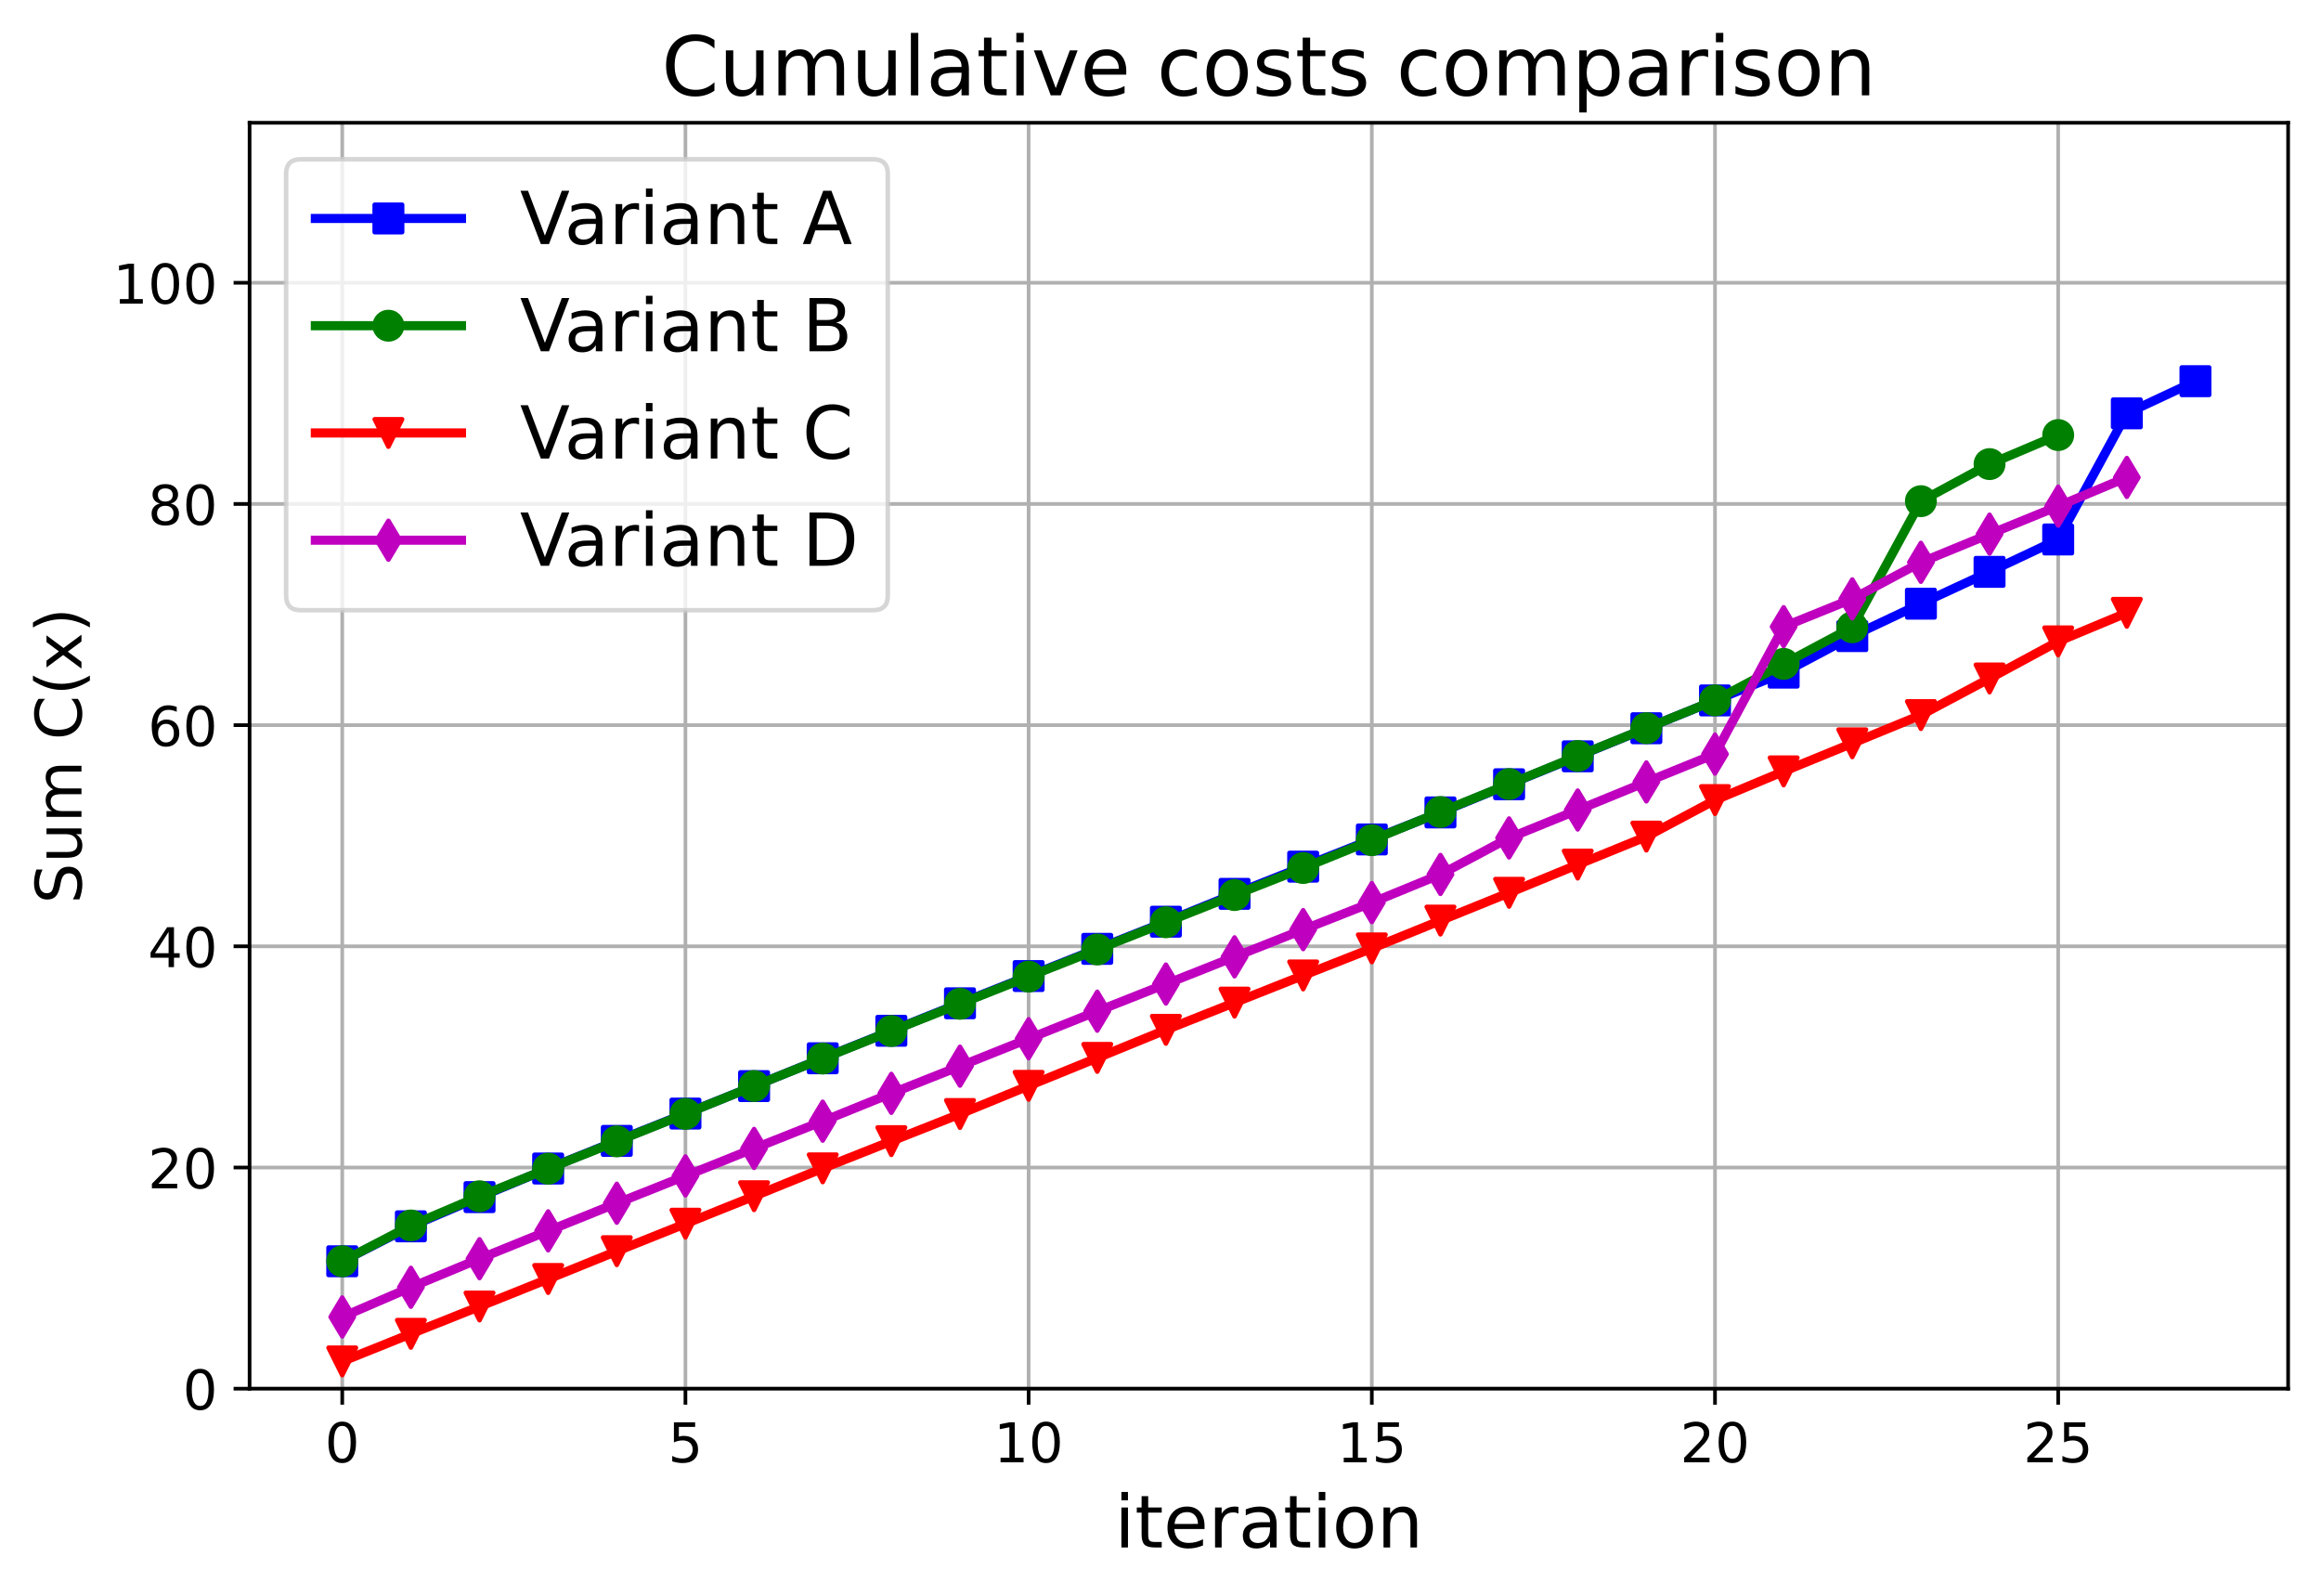 <?xml version="1.0" encoding="utf-8" standalone="no"?>
<!DOCTYPE svg PUBLIC "-//W3C//DTD SVG 1.1//EN"
  "http://www.w3.org/Graphics/SVG/1.1/DTD/svg11.dtd">
<!-- Created with matplotlib (https://matplotlib.org/) -->
<svg height="349.376pt" version="1.1" viewBox="0 0 508.254 349.376" width="508.254pt" xmlns="http://www.w3.org/2000/svg" xmlns:xlink="http://www.w3.org/1999/xlink">
 <defs>
  <style type="text/css">
*{stroke-linecap:butt;stroke-linejoin:round;}
  </style>
 </defs>
 <g id="figure_1">
  <g id="patch_1">
   <path d="M 0 349.376 
L 508.254 349.376 
L 508.254 0 
L 0 0 
z
" style="fill:#ffffff;"/>
  </g>
  <g id="axes_1">
   <g id="patch_2">
    <path d="M 54.654 304.077 
L 501.054 304.077 
L 501.054 26.877 
L 54.654 26.877 
z
" style="fill:#ffffff;"/>
   </g>
   <g id="matplotlib.axis_1">
    <g id="xtick_1">
     <g id="line2d_1">
      <path clip-path="url(#p10d1886157)" d="M 74.945 304.077 
L 74.945 26.877 
" style="fill:none;stroke:#b0b0b0;stroke-linecap:square;stroke-width:0.8;"/>
     </g>
     <g id="line2d_2">
      <defs>
       <path d="M 0 0 
L 0 3.5 
" id="mb7a1814dcb" style="stroke:#000000;stroke-width:0.8;"/>
      </defs>
      <g>
       <use style="stroke:#000000;stroke-width:0.8;" x="74.945" xlink:href="#mb7a1814dcb" y="304.077"/>
      </g>
     </g>
     <g id="text_1">
      <!-- 0 -->
      <defs>
       <path d="M 31.781 66.406 
Q 24.172 66.406 20.328 58.906 
Q 16.5 51.422 16.5 36.375 
Q 16.5 21.391 20.328 13.891 
Q 24.172 6.391 31.781 6.391 
Q 39.453 6.391 43.281 13.891 
Q 47.125 21.391 47.125 36.375 
Q 47.125 51.422 43.281 58.906 
Q 39.453 66.406 31.781 66.406 
z
M 31.781 74.219 
Q 44.047 74.219 50.516 64.516 
Q 56.984 54.828 56.984 36.375 
Q 56.984 17.969 50.516 8.266 
Q 44.047 -1.422 31.781 -1.422 
Q 19.531 -1.422 13.062 8.266 
Q 6.594 17.969 6.594 36.375 
Q 6.594 54.828 13.062 64.516 
Q 19.531 74.219 31.781 74.219 
z
" id="DejaVuSans-48"/>
      </defs>
      <g transform="translate(71.128 320.195)scale(0.12 -0.12)">
       <use xlink:href="#DejaVuSans-48"/>
      </g>
     </g>
    </g>
    <g id="xtick_2">
     <g id="line2d_3">
      <path clip-path="url(#p10d1886157)" d="M 150.097 304.077 
L 150.097 26.877 
" style="fill:none;stroke:#b0b0b0;stroke-linecap:square;stroke-width:0.8;"/>
     </g>
     <g id="line2d_4">
      <g>
       <use style="stroke:#000000;stroke-width:0.8;" x="150.097" xlink:href="#mb7a1814dcb" y="304.077"/>
      </g>
     </g>
     <g id="text_2">
      <!-- 5 -->
      <defs>
       <path d="M 10.797 72.906 
L 49.516 72.906 
L 49.516 64.594 
L 19.828 64.594 
L 19.828 46.734 
Q 21.969 47.469 24.109 47.828 
Q 26.266 48.188 28.422 48.188 
Q 40.625 48.188 47.75 41.5 
Q 54.891 34.812 54.891 23.391 
Q 54.891 11.625 47.562 5.094 
Q 40.234 -1.422 26.906 -1.422 
Q 22.312 -1.422 17.547 -0.641 
Q 12.797 0.141 7.719 1.703 
L 7.719 11.625 
Q 12.109 9.234 16.797 8.062 
Q 21.484 6.891 26.703 6.891 
Q 35.156 6.891 40.078 11.328 
Q 45.016 15.766 45.016 23.391 
Q 45.016 31 40.078 35.438 
Q 35.156 39.891 26.703 39.891 
Q 22.75 39.891 18.812 39.016 
Q 14.891 38.141 10.797 36.281 
z
" id="DejaVuSans-53"/>
      </defs>
      <g transform="translate(146.279 320.195)scale(0.12 -0.12)">
       <use xlink:href="#DejaVuSans-53"/>
      </g>
     </g>
    </g>
    <g id="xtick_3">
     <g id="line2d_5">
      <path clip-path="url(#p10d1886157)" d="M 225.248 304.077 
L 225.248 26.877 
" style="fill:none;stroke:#b0b0b0;stroke-linecap:square;stroke-width:0.8;"/>
     </g>
     <g id="line2d_6">
      <g>
       <use style="stroke:#000000;stroke-width:0.8;" x="225.248" xlink:href="#mb7a1814dcb" y="304.077"/>
      </g>
     </g>
     <g id="text_3">
      <!-- 10 -->
      <defs>
       <path d="M 12.406 8.297 
L 28.516 8.297 
L 28.516 63.922 
L 10.984 60.406 
L 10.984 69.391 
L 28.422 72.906 
L 38.281 72.906 
L 38.281 8.297 
L 54.391 8.297 
L 54.391 0 
L 12.406 0 
z
" id="DejaVuSans-49"/>
      </defs>
      <g transform="translate(217.613 320.195)scale(0.12 -0.12)">
       <use xlink:href="#DejaVuSans-49"/>
       <use x="63.623" xlink:href="#DejaVuSans-48"/>
      </g>
     </g>
    </g>
    <g id="xtick_4">
     <g id="line2d_7">
      <path clip-path="url(#p10d1886157)" d="M 300.4 304.077 
L 300.4 26.877 
" style="fill:none;stroke:#b0b0b0;stroke-linecap:square;stroke-width:0.8;"/>
     </g>
     <g id="line2d_8">
      <g>
       <use style="stroke:#000000;stroke-width:0.8;" x="300.4" xlink:href="#mb7a1814dcb" y="304.077"/>
      </g>
     </g>
     <g id="text_4">
      <!-- 15 -->
      <g transform="translate(292.765 320.195)scale(0.12 -0.12)">
       <use xlink:href="#DejaVuSans-49"/>
       <use x="63.623" xlink:href="#DejaVuSans-53"/>
      </g>
     </g>
    </g>
    <g id="xtick_5">
     <g id="line2d_9">
      <path clip-path="url(#p10d1886157)" d="M 375.551 304.077 
L 375.551 26.877 
" style="fill:none;stroke:#b0b0b0;stroke-linecap:square;stroke-width:0.8;"/>
     </g>
     <g id="line2d_10">
      <g>
       <use style="stroke:#000000;stroke-width:0.8;" x="375.551" xlink:href="#mb7a1814dcb" y="304.077"/>
      </g>
     </g>
     <g id="text_5">
      <!-- 20 -->
      <defs>
       <path d="M 19.188 8.297 
L 53.609 8.297 
L 53.609 0 
L 7.328 0 
L 7.328 8.297 
Q 12.938 14.109 22.625 23.891 
Q 32.328 33.688 34.812 36.531 
Q 39.547 41.844 41.422 45.531 
Q 43.312 49.219 43.312 52.781 
Q 43.312 58.594 39.234 62.25 
Q 35.156 65.922 28.609 65.922 
Q 23.969 65.922 18.812 64.312 
Q 13.672 62.703 7.812 59.422 
L 7.812 69.391 
Q 13.766 71.781 18.938 73 
Q 24.125 74.219 28.422 74.219 
Q 39.75 74.219 46.484 68.547 
Q 53.219 62.891 53.219 53.422 
Q 53.219 48.922 51.531 44.891 
Q 49.859 40.875 45.406 35.406 
Q 44.188 33.984 37.641 27.219 
Q 31.109 20.453 19.188 8.297 
z
" id="DejaVuSans-50"/>
      </defs>
      <g transform="translate(367.916 320.195)scale(0.12 -0.12)">
       <use xlink:href="#DejaVuSans-50"/>
       <use x="63.623" xlink:href="#DejaVuSans-48"/>
      </g>
     </g>
    </g>
    <g id="xtick_6">
     <g id="line2d_11">
      <path clip-path="url(#p10d1886157)" d="M 450.703 304.077 
L 450.703 26.877 
" style="fill:none;stroke:#b0b0b0;stroke-linecap:square;stroke-width:0.8;"/>
     </g>
     <g id="line2d_12">
      <g>
       <use style="stroke:#000000;stroke-width:0.8;" x="450.703" xlink:href="#mb7a1814dcb" y="304.077"/>
      </g>
     </g>
     <g id="text_6">
      <!-- 25 -->
      <g transform="translate(443.068 320.195)scale(0.12 -0.12)">
       <use xlink:href="#DejaVuSans-50"/>
       <use x="63.623" xlink:href="#DejaVuSans-53"/>
      </g>
     </g>
    </g>
    <g id="text_7">
     <!-- iteration -->
     <defs>
      <path d="M 9.422 54.688 
L 18.406 54.688 
L 18.406 0 
L 9.422 0 
z
M 9.422 75.984 
L 18.406 75.984 
L 18.406 64.594 
L 9.422 64.594 
z
" id="DejaVuSans-105"/>
      <path d="M 18.312 70.219 
L 18.312 54.688 
L 36.812 54.688 
L 36.812 47.703 
L 18.312 47.703 
L 18.312 18.016 
Q 18.312 11.328 20.141 9.422 
Q 21.969 7.516 27.594 7.516 
L 36.812 7.516 
L 36.812 0 
L 27.594 0 
Q 17.188 0 13.234 3.875 
Q 9.281 7.766 9.281 18.016 
L 9.281 47.703 
L 2.688 47.703 
L 2.688 54.688 
L 9.281 54.688 
L 9.281 70.219 
z
" id="DejaVuSans-116"/>
      <path d="M 56.203 29.594 
L 56.203 25.203 
L 14.891 25.203 
Q 15.484 15.922 20.484 11.062 
Q 25.484 6.203 34.422 6.203 
Q 39.594 6.203 44.453 7.469 
Q 49.312 8.734 54.109 11.281 
L 54.109 2.781 
Q 49.266 0.734 44.188 -0.344 
Q 39.109 -1.422 33.891 -1.422 
Q 20.797 -1.422 13.156 6.188 
Q 5.516 13.812 5.516 26.812 
Q 5.516 40.234 12.766 48.109 
Q 20.016 56 32.328 56 
Q 43.359 56 49.781 48.891 
Q 56.203 41.797 56.203 29.594 
z
M 47.219 32.234 
Q 47.125 39.594 43.094 43.984 
Q 39.062 48.391 32.422 48.391 
Q 24.906 48.391 20.391 44.141 
Q 15.875 39.891 15.188 32.172 
z
" id="DejaVuSans-101"/>
      <path d="M 41.109 46.297 
Q 39.594 47.172 37.812 47.578 
Q 36.031 48 33.891 48 
Q 26.266 48 22.188 43.047 
Q 18.109 38.094 18.109 28.812 
L 18.109 0 
L 9.078 0 
L 9.078 54.688 
L 18.109 54.688 
L 18.109 46.188 
Q 20.953 51.172 25.484 53.578 
Q 30.031 56 36.531 56 
Q 37.453 56 38.578 55.875 
Q 39.703 55.766 41.062 55.516 
z
" id="DejaVuSans-114"/>
      <path d="M 34.281 27.484 
Q 23.391 27.484 19.188 25 
Q 14.984 22.516 14.984 16.5 
Q 14.984 11.719 18.141 8.906 
Q 21.297 6.109 26.703 6.109 
Q 34.188 6.109 38.703 11.406 
Q 43.219 16.703 43.219 25.484 
L 43.219 27.484 
z
M 52.203 31.203 
L 52.203 0 
L 43.219 0 
L 43.219 8.297 
Q 40.141 3.328 35.547 0.953 
Q 30.953 -1.422 24.312 -1.422 
Q 15.922 -1.422 10.953 3.297 
Q 6 8.016 6 15.922 
Q 6 25.141 12.172 29.828 
Q 18.359 34.516 30.609 34.516 
L 43.219 34.516 
L 43.219 35.406 
Q 43.219 41.609 39.141 45 
Q 35.062 48.391 27.688 48.391 
Q 23 48.391 18.547 47.266 
Q 14.109 46.141 10.016 43.891 
L 10.016 52.203 
Q 14.938 54.109 19.578 55.047 
Q 24.219 56 28.609 56 
Q 40.484 56 46.344 49.844 
Q 52.203 43.703 52.203 31.203 
z
" id="DejaVuSans-97"/>
      <path d="M 30.609 48.391 
Q 23.391 48.391 19.188 42.75 
Q 14.984 37.109 14.984 27.297 
Q 14.984 17.484 19.156 11.844 
Q 23.344 6.203 30.609 6.203 
Q 37.797 6.203 41.984 11.859 
Q 46.188 17.531 46.188 27.297 
Q 46.188 37.016 41.984 42.703 
Q 37.797 48.391 30.609 48.391 
z
M 30.609 56 
Q 42.328 56 49.016 48.375 
Q 55.719 40.766 55.719 27.297 
Q 55.719 13.875 49.016 6.219 
Q 42.328 -1.422 30.609 -1.422 
Q 18.844 -1.422 12.172 6.219 
Q 5.516 13.875 5.516 27.297 
Q 5.516 40.766 12.172 48.375 
Q 18.844 56 30.609 56 
z
" id="DejaVuSans-111"/>
      <path d="M 54.891 33.016 
L 54.891 0 
L 45.906 0 
L 45.906 32.719 
Q 45.906 40.484 42.875 44.328 
Q 39.844 48.188 33.797 48.188 
Q 26.516 48.188 22.312 43.547 
Q 18.109 38.922 18.109 30.906 
L 18.109 0 
L 9.078 0 
L 9.078 54.688 
L 18.109 54.688 
L 18.109 46.188 
Q 21.344 51.125 25.703 53.562 
Q 30.078 56 35.797 56 
Q 45.219 56 50.047 50.172 
Q 54.891 44.344 54.891 33.016 
z
" id="DejaVuSans-110"/>
     </defs>
     <g transform="translate(244.058 338.848)scale(0.16 -0.16)">
      <use xlink:href="#DejaVuSans-105"/>
      <use x="27.783" xlink:href="#DejaVuSans-116"/>
      <use x="66.992" xlink:href="#DejaVuSans-101"/>
      <use x="128.516" xlink:href="#DejaVuSans-114"/>
      <use x="169.629" xlink:href="#DejaVuSans-97"/>
      <use x="230.908" xlink:href="#DejaVuSans-116"/>
      <use x="270.117" xlink:href="#DejaVuSans-105"/>
      <use x="297.9" xlink:href="#DejaVuSans-111"/>
      <use x="359.082" xlink:href="#DejaVuSans-110"/>
     </g>
    </g>
   </g>
   <g id="matplotlib.axis_2">
    <g id="ytick_1">
     <g id="line2d_13">
      <path clip-path="url(#p10d1886157)" d="M 54.654 304.077 
L 501.054 304.077 
" style="fill:none;stroke:#b0b0b0;stroke-linecap:square;stroke-width:0.8;"/>
     </g>
     <g id="line2d_14">
      <defs>
       <path d="M 0 0 
L -3.5 0 
" id="m2df9a47684" style="stroke:#000000;stroke-width:0.8;"/>
      </defs>
      <g>
       <use style="stroke:#000000;stroke-width:0.8;" x="54.654" xlink:href="#m2df9a47684" y="304.077"/>
      </g>
     </g>
     <g id="text_8">
      <!-- 0 -->
      <g transform="translate(40.019 308.636)scale(0.12 -0.12)">
       <use xlink:href="#DejaVuSans-48"/>
      </g>
     </g>
    </g>
    <g id="ytick_2">
     <g id="line2d_15">
      <path clip-path="url(#p10d1886157)" d="M 54.654 255.646 
L 501.054 255.646 
" style="fill:none;stroke:#b0b0b0;stroke-linecap:square;stroke-width:0.8;"/>
     </g>
     <g id="line2d_16">
      <g>
       <use style="stroke:#000000;stroke-width:0.8;" x="54.654" xlink:href="#m2df9a47684" y="255.646"/>
      </g>
     </g>
     <g id="text_9">
      <!-- 20 -->
      <g transform="translate(32.384 260.205)scale(0.12 -0.12)">
       <use xlink:href="#DejaVuSans-50"/>
       <use x="63.623" xlink:href="#DejaVuSans-48"/>
      </g>
     </g>
    </g>
    <g id="ytick_3">
     <g id="line2d_17">
      <path clip-path="url(#p10d1886157)" d="M 54.654 207.215 
L 501.054 207.215 
" style="fill:none;stroke:#b0b0b0;stroke-linecap:square;stroke-width:0.8;"/>
     </g>
     <g id="line2d_18">
      <g>
       <use style="stroke:#000000;stroke-width:0.8;" x="54.654" xlink:href="#m2df9a47684" y="207.215"/>
      </g>
     </g>
     <g id="text_10">
      <!-- 40 -->
      <defs>
       <path d="M 37.797 64.312 
L 12.891 25.391 
L 37.797 25.391 
z
M 35.203 72.906 
L 47.609 72.906 
L 47.609 25.391 
L 58.016 25.391 
L 58.016 17.188 
L 47.609 17.188 
L 47.609 0 
L 37.797 0 
L 37.797 17.188 
L 4.891 17.188 
L 4.891 26.703 
z
" id="DejaVuSans-52"/>
      </defs>
      <g transform="translate(32.384 211.774)scale(0.12 -0.12)">
       <use xlink:href="#DejaVuSans-52"/>
       <use x="63.623" xlink:href="#DejaVuSans-48"/>
      </g>
     </g>
    </g>
    <g id="ytick_4">
     <g id="line2d_19">
      <path clip-path="url(#p10d1886157)" d="M 54.654 158.784 
L 501.054 158.784 
" style="fill:none;stroke:#b0b0b0;stroke-linecap:square;stroke-width:0.8;"/>
     </g>
     <g id="line2d_20">
      <g>
       <use style="stroke:#000000;stroke-width:0.8;" x="54.654" xlink:href="#m2df9a47684" y="158.784"/>
      </g>
     </g>
     <g id="text_11">
      <!-- 60 -->
      <defs>
       <path d="M 33.016 40.375 
Q 26.375 40.375 22.484 35.828 
Q 18.609 31.297 18.609 23.391 
Q 18.609 15.531 22.484 10.953 
Q 26.375 6.391 33.016 6.391 
Q 39.656 6.391 43.531 10.953 
Q 47.406 15.531 47.406 23.391 
Q 47.406 31.297 43.531 35.828 
Q 39.656 40.375 33.016 40.375 
z
M 52.594 71.297 
L 52.594 62.312 
Q 48.875 64.062 45.094 64.984 
Q 41.312 65.922 37.594 65.922 
Q 27.828 65.922 22.672 59.328 
Q 17.531 52.734 16.797 39.406 
Q 19.672 43.656 24.016 45.922 
Q 28.375 48.188 33.594 48.188 
Q 44.578 48.188 50.953 41.516 
Q 57.328 34.859 57.328 23.391 
Q 57.328 12.156 50.688 5.359 
Q 44.047 -1.422 33.016 -1.422 
Q 20.359 -1.422 13.672 8.266 
Q 6.984 17.969 6.984 36.375 
Q 6.984 53.656 15.188 63.938 
Q 23.391 74.219 37.203 74.219 
Q 40.922 74.219 44.703 73.484 
Q 48.484 72.75 52.594 71.297 
z
" id="DejaVuSans-54"/>
      </defs>
      <g transform="translate(32.384 163.343)scale(0.12 -0.12)">
       <use xlink:href="#DejaVuSans-54"/>
       <use x="63.623" xlink:href="#DejaVuSans-48"/>
      </g>
     </g>
    </g>
    <g id="ytick_5">
     <g id="line2d_21">
      <path clip-path="url(#p10d1886157)" d="M 54.654 110.352 
L 501.054 110.352 
" style="fill:none;stroke:#b0b0b0;stroke-linecap:square;stroke-width:0.8;"/>
     </g>
     <g id="line2d_22">
      <g>
       <use style="stroke:#000000;stroke-width:0.8;" x="54.654" xlink:href="#m2df9a47684" y="110.352"/>
      </g>
     </g>
     <g id="text_12">
      <!-- 80 -->
      <defs>
       <path d="M 31.781 34.625 
Q 24.75 34.625 20.719 30.859 
Q 16.703 27.094 16.703 20.516 
Q 16.703 13.922 20.719 10.156 
Q 24.75 6.391 31.781 6.391 
Q 38.812 6.391 42.859 10.172 
Q 46.922 13.969 46.922 20.516 
Q 46.922 27.094 42.891 30.859 
Q 38.875 34.625 31.781 34.625 
z
M 21.922 38.812 
Q 15.578 40.375 12.031 44.719 
Q 8.5 49.078 8.5 55.328 
Q 8.5 64.062 14.719 69.141 
Q 20.953 74.219 31.781 74.219 
Q 42.672 74.219 48.875 69.141 
Q 55.078 64.062 55.078 55.328 
Q 55.078 49.078 51.531 44.719 
Q 48 40.375 41.703 38.812 
Q 48.828 37.156 52.797 32.312 
Q 56.781 27.484 56.781 20.516 
Q 56.781 9.906 50.312 4.234 
Q 43.844 -1.422 31.781 -1.422 
Q 19.734 -1.422 13.25 4.234 
Q 6.781 9.906 6.781 20.516 
Q 6.781 27.484 10.781 32.312 
Q 14.797 37.156 21.922 38.812 
z
M 18.312 54.391 
Q 18.312 48.734 21.844 45.562 
Q 25.391 42.391 31.781 42.391 
Q 38.141 42.391 41.719 45.562 
Q 45.312 48.734 45.312 54.391 
Q 45.312 60.062 41.719 63.234 
Q 38.141 66.406 31.781 66.406 
Q 25.391 66.406 21.844 63.234 
Q 18.312 60.062 18.312 54.391 
z
" id="DejaVuSans-56"/>
      </defs>
      <g transform="translate(32.384 114.912)scale(0.12 -0.12)">
       <use xlink:href="#DejaVuSans-56"/>
       <use x="63.623" xlink:href="#DejaVuSans-48"/>
      </g>
     </g>
    </g>
    <g id="ytick_6">
     <g id="line2d_23">
      <path clip-path="url(#p10d1886157)" d="M 54.654 61.921 
L 501.054 61.921 
" style="fill:none;stroke:#b0b0b0;stroke-linecap:square;stroke-width:0.8;"/>
     </g>
     <g id="line2d_24">
      <g>
       <use style="stroke:#000000;stroke-width:0.8;" x="54.654" xlink:href="#m2df9a47684" y="61.921"/>
      </g>
     </g>
     <g id="text_13">
      <!-- 100 -->
      <g transform="translate(24.749 66.48)scale(0.12 -0.12)">
       <use xlink:href="#DejaVuSans-49"/>
       <use x="63.623" xlink:href="#DejaVuSans-48"/>
       <use x="127.246" xlink:href="#DejaVuSans-48"/>
      </g>
     </g>
    </g>
    <g id="text_14">
     <!-- Sum C(x) -->
     <defs>
      <path d="M 53.516 70.516 
L 53.516 60.891 
Q 47.906 63.578 42.922 64.891 
Q 37.938 66.219 33.297 66.219 
Q 25.25 66.219 20.875 63.094 
Q 16.5 59.969 16.5 54.203 
Q 16.5 49.359 19.406 46.891 
Q 22.312 44.438 30.422 42.922 
L 36.375 41.703 
Q 47.406 39.594 52.656 34.297 
Q 57.906 29 57.906 20.125 
Q 57.906 9.516 50.797 4.047 
Q 43.703 -1.422 29.984 -1.422 
Q 24.812 -1.422 18.969 -0.25 
Q 13.141 0.922 6.891 3.219 
L 6.891 13.375 
Q 12.891 10.016 18.656 8.297 
Q 24.422 6.594 29.984 6.594 
Q 38.422 6.594 43.016 9.906 
Q 47.609 13.234 47.609 19.391 
Q 47.609 24.75 44.312 27.781 
Q 41.016 30.812 33.5 32.328 
L 27.484 33.5 
Q 16.453 35.688 11.516 40.375 
Q 6.594 45.062 6.594 53.422 
Q 6.594 63.094 13.406 68.656 
Q 20.219 74.219 32.172 74.219 
Q 37.312 74.219 42.625 73.281 
Q 47.953 72.359 53.516 70.516 
z
" id="DejaVuSans-83"/>
      <path d="M 8.5 21.578 
L 8.5 54.688 
L 17.484 54.688 
L 17.484 21.922 
Q 17.484 14.156 20.5 10.266 
Q 23.531 6.391 29.594 6.391 
Q 36.859 6.391 41.078 11.031 
Q 45.312 15.672 45.312 23.688 
L 45.312 54.688 
L 54.297 54.688 
L 54.297 0 
L 45.312 0 
L 45.312 8.406 
Q 42.047 3.422 37.719 1 
Q 33.406 -1.422 27.688 -1.422 
Q 18.266 -1.422 13.375 4.438 
Q 8.5 10.297 8.5 21.578 
z
M 31.109 56 
z
" id="DejaVuSans-117"/>
      <path d="M 52 44.188 
Q 55.375 50.25 60.062 53.125 
Q 64.75 56 71.094 56 
Q 79.641 56 84.281 50.016 
Q 88.922 44.047 88.922 33.016 
L 88.922 0 
L 79.891 0 
L 79.891 32.719 
Q 79.891 40.578 77.094 44.375 
Q 74.312 48.188 68.609 48.188 
Q 61.625 48.188 57.562 43.547 
Q 53.516 38.922 53.516 30.906 
L 53.516 0 
L 44.484 0 
L 44.484 32.719 
Q 44.484 40.625 41.703 44.406 
Q 38.922 48.188 33.109 48.188 
Q 26.219 48.188 22.156 43.531 
Q 18.109 38.875 18.109 30.906 
L 18.109 0 
L 9.078 0 
L 9.078 54.688 
L 18.109 54.688 
L 18.109 46.188 
Q 21.188 51.219 25.484 53.609 
Q 29.781 56 35.688 56 
Q 41.656 56 45.828 52.969 
Q 50 49.953 52 44.188 
z
" id="DejaVuSans-109"/>
      <path id="DejaVuSans-32"/>
      <path d="M 64.406 67.281 
L 64.406 56.891 
Q 59.422 61.531 53.781 63.812 
Q 48.141 66.109 41.797 66.109 
Q 29.297 66.109 22.656 58.469 
Q 16.016 50.828 16.016 36.375 
Q 16.016 21.969 22.656 14.328 
Q 29.297 6.688 41.797 6.688 
Q 48.141 6.688 53.781 8.984 
Q 59.422 11.281 64.406 15.922 
L 64.406 5.609 
Q 59.234 2.094 53.438 0.328 
Q 47.656 -1.422 41.219 -1.422 
Q 24.656 -1.422 15.125 8.703 
Q 5.609 18.844 5.609 36.375 
Q 5.609 53.953 15.125 64.078 
Q 24.656 74.219 41.219 74.219 
Q 47.75 74.219 53.531 72.484 
Q 59.328 70.75 64.406 67.281 
z
" id="DejaVuSans-67"/>
      <path d="M 31 75.875 
Q 24.469 64.656 21.281 53.656 
Q 18.109 42.672 18.109 31.391 
Q 18.109 20.125 21.312 9.062 
Q 24.516 -2 31 -13.188 
L 23.188 -13.188 
Q 15.875 -1.703 12.234 9.375 
Q 8.594 20.453 8.594 31.391 
Q 8.594 42.281 12.203 53.312 
Q 15.828 64.359 23.188 75.875 
z
" id="DejaVuSans-40"/>
      <path d="M 54.891 54.688 
L 35.109 28.078 
L 55.906 0 
L 45.312 0 
L 29.391 21.484 
L 13.484 0 
L 2.875 0 
L 24.125 28.609 
L 4.688 54.688 
L 15.281 54.688 
L 29.781 35.203 
L 44.281 54.688 
z
" id="DejaVuSans-120"/>
      <path d="M 8.016 75.875 
L 15.828 75.875 
Q 23.141 64.359 26.781 53.312 
Q 30.422 42.281 30.422 31.391 
Q 30.422 20.453 26.781 9.375 
Q 23.141 -1.703 15.828 -13.188 
L 8.016 -13.188 
Q 14.5 -2 17.703 9.062 
Q 20.906 20.125 20.906 31.391 
Q 20.906 42.672 17.703 53.656 
Q 14.5 64.656 8.016 75.875 
z
" id="DejaVuSans-41"/>
     </defs>
     <g transform="translate(17.838 197.894)rotate(-90)scale(0.14 -0.14)">
      <use xlink:href="#DejaVuSans-83"/>
      <use x="63.477" xlink:href="#DejaVuSans-117"/>
      <use x="126.855" xlink:href="#DejaVuSans-109"/>
      <use x="224.268" xlink:href="#DejaVuSans-32"/>
      <use x="256.055" xlink:href="#DejaVuSans-67"/>
      <use x="325.879" xlink:href="#DejaVuSans-40"/>
      <use x="364.893" xlink:href="#DejaVuSans-120"/>
      <use x="424.072" xlink:href="#DejaVuSans-41"/>
     </g>
    </g>
   </g>
   <g id="line2d_25">
    <path clip-path="url(#p10d1886157)" d="M 74.945 276.181 
L 89.976 268.526 
L 105.006 262.129 
L 120.036 255.869 
L 135.066 249.822 
L 150.097 243.841 
L 165.127 237.821 
L 180.157 231.729 
L 195.188 225.708 
L 210.218 219.688 
L 225.248 213.722 
L 240.279 207.77 
L 255.309 201.824 
L 270.339 195.726 
L 285.37 189.77 
L 300.4 183.813 
L 315.43 177.893 
L 330.46 171.729 
L 345.491 165.61 
L 360.521 159.461 
L 375.551 153.372 
L 390.582 147.286 
L 405.612 139.291 
L 420.642 132.187 
L 435.673 125.219 
L 450.703 118.125 
L 465.733 90.512 
L 480.763 83.471 
" style="fill:none;stroke:#0000ff;stroke-linecap:square;stroke-width:2;"/>
    <defs>
     <path d="M -3 3 
L 3 3 
L 3 -3 
L -3 -3 
z
" id="m31063525db" style="stroke:#0000ff;stroke-linejoin:miter;"/>
    </defs>
    <g clip-path="url(#p10d1886157)">
     <use style="fill:#0000ff;stroke:#0000ff;stroke-linejoin:miter;" x="74.945" xlink:href="#m31063525db" y="276.181"/>
     <use style="fill:#0000ff;stroke:#0000ff;stroke-linejoin:miter;" x="89.976" xlink:href="#m31063525db" y="268.526"/>
     <use style="fill:#0000ff;stroke:#0000ff;stroke-linejoin:miter;" x="105.006" xlink:href="#m31063525db" y="262.129"/>
     <use style="fill:#0000ff;stroke:#0000ff;stroke-linejoin:miter;" x="120.036" xlink:href="#m31063525db" y="255.869"/>
     <use style="fill:#0000ff;stroke:#0000ff;stroke-linejoin:miter;" x="135.066" xlink:href="#m31063525db" y="249.822"/>
     <use style="fill:#0000ff;stroke:#0000ff;stroke-linejoin:miter;" x="150.097" xlink:href="#m31063525db" y="243.841"/>
     <use style="fill:#0000ff;stroke:#0000ff;stroke-linejoin:miter;" x="165.127" xlink:href="#m31063525db" y="237.821"/>
     <use style="fill:#0000ff;stroke:#0000ff;stroke-linejoin:miter;" x="180.157" xlink:href="#m31063525db" y="231.729"/>
     <use style="fill:#0000ff;stroke:#0000ff;stroke-linejoin:miter;" x="195.188" xlink:href="#m31063525db" y="225.708"/>
     <use style="fill:#0000ff;stroke:#0000ff;stroke-linejoin:miter;" x="210.218" xlink:href="#m31063525db" y="219.688"/>
     <use style="fill:#0000ff;stroke:#0000ff;stroke-linejoin:miter;" x="225.248" xlink:href="#m31063525db" y="213.722"/>
     <use style="fill:#0000ff;stroke:#0000ff;stroke-linejoin:miter;" x="240.279" xlink:href="#m31063525db" y="207.77"/>
     <use style="fill:#0000ff;stroke:#0000ff;stroke-linejoin:miter;" x="255.309" xlink:href="#m31063525db" y="201.824"/>
     <use style="fill:#0000ff;stroke:#0000ff;stroke-linejoin:miter;" x="270.339" xlink:href="#m31063525db" y="195.726"/>
     <use style="fill:#0000ff;stroke:#0000ff;stroke-linejoin:miter;" x="285.37" xlink:href="#m31063525db" y="189.77"/>
     <use style="fill:#0000ff;stroke:#0000ff;stroke-linejoin:miter;" x="300.4" xlink:href="#m31063525db" y="183.813"/>
     <use style="fill:#0000ff;stroke:#0000ff;stroke-linejoin:miter;" x="315.43" xlink:href="#m31063525db" y="177.893"/>
     <use style="fill:#0000ff;stroke:#0000ff;stroke-linejoin:miter;" x="330.46" xlink:href="#m31063525db" y="171.729"/>
     <use style="fill:#0000ff;stroke:#0000ff;stroke-linejoin:miter;" x="345.491" xlink:href="#m31063525db" y="165.61"/>
     <use style="fill:#0000ff;stroke:#0000ff;stroke-linejoin:miter;" x="360.521" xlink:href="#m31063525db" y="159.461"/>
     <use style="fill:#0000ff;stroke:#0000ff;stroke-linejoin:miter;" x="375.551" xlink:href="#m31063525db" y="153.372"/>
     <use style="fill:#0000ff;stroke:#0000ff;stroke-linejoin:miter;" x="390.582" xlink:href="#m31063525db" y="147.286"/>
     <use style="fill:#0000ff;stroke:#0000ff;stroke-linejoin:miter;" x="405.612" xlink:href="#m31063525db" y="139.291"/>
     <use style="fill:#0000ff;stroke:#0000ff;stroke-linejoin:miter;" x="420.642" xlink:href="#m31063525db" y="132.187"/>
     <use style="fill:#0000ff;stroke:#0000ff;stroke-linejoin:miter;" x="435.673" xlink:href="#m31063525db" y="125.219"/>
     <use style="fill:#0000ff;stroke:#0000ff;stroke-linejoin:miter;" x="450.703" xlink:href="#m31063525db" y="118.125"/>
     <use style="fill:#0000ff;stroke:#0000ff;stroke-linejoin:miter;" x="465.733" xlink:href="#m31063525db" y="90.512"/>
     <use style="fill:#0000ff;stroke:#0000ff;stroke-linejoin:miter;" x="480.763" xlink:href="#m31063525db" y="83.471"/>
    </g>
   </g>
   <g id="line2d_26">
    <path clip-path="url(#p10d1886157)" d="M 74.945 276.181 
L 89.976 268.342 
L 105.006 261.946 
L 120.036 255.899 
L 135.066 249.918 
L 150.097 243.898 
L 165.127 237.805 
L 180.157 231.785 
L 195.188 225.765 
L 210.218 219.799 
L 225.248 213.846 
L 240.279 207.901 
L 255.309 201.945 
L 270.339 195.988 
L 285.37 190.069 
L 300.4 183.97 
L 315.43 177.805 
L 330.46 171.687 
L 345.491 165.538 
L 360.521 159.449 
L 375.551 153.362 
L 390.582 145.368 
L 405.612 137.356 
L 420.642 109.743 
L 435.673 101.625 
L 450.703 95.263 
" style="fill:none;stroke:#008000;stroke-linecap:square;stroke-width:2;"/>
    <defs>
     <path d="M 0 3 
C 0.796 3 1.559 2.684 2.121 2.121 
C 2.684 1.559 3 0.796 3 0 
C 3 -0.796 2.684 -1.559 2.121 -2.121 
C 1.559 -2.684 0.796 -3 0 -3 
C -0.796 -3 -1.559 -2.684 -2.121 -2.121 
C -2.684 -1.559 -3 -0.796 -3 0 
C -3 0.796 -2.684 1.559 -2.121 2.121 
C -1.559 2.684 -0.796 3 0 3 
z
" id="m311e7f1ba6" style="stroke:#008000;"/>
    </defs>
    <g clip-path="url(#p10d1886157)">
     <use style="fill:#008000;stroke:#008000;" x="74.945" xlink:href="#m311e7f1ba6" y="276.181"/>
     <use style="fill:#008000;stroke:#008000;" x="89.976" xlink:href="#m311e7f1ba6" y="268.342"/>
     <use style="fill:#008000;stroke:#008000;" x="105.006" xlink:href="#m311e7f1ba6" y="261.946"/>
     <use style="fill:#008000;stroke:#008000;" x="120.036" xlink:href="#m311e7f1ba6" y="255.899"/>
     <use style="fill:#008000;stroke:#008000;" x="135.066" xlink:href="#m311e7f1ba6" y="249.918"/>
     <use style="fill:#008000;stroke:#008000;" x="150.097" xlink:href="#m311e7f1ba6" y="243.898"/>
     <use style="fill:#008000;stroke:#008000;" x="165.127" xlink:href="#m311e7f1ba6" y="237.805"/>
     <use style="fill:#008000;stroke:#008000;" x="180.157" xlink:href="#m311e7f1ba6" y="231.785"/>
     <use style="fill:#008000;stroke:#008000;" x="195.188" xlink:href="#m311e7f1ba6" y="225.765"/>
     <use style="fill:#008000;stroke:#008000;" x="210.218" xlink:href="#m311e7f1ba6" y="219.799"/>
     <use style="fill:#008000;stroke:#008000;" x="225.248" xlink:href="#m311e7f1ba6" y="213.846"/>
     <use style="fill:#008000;stroke:#008000;" x="240.279" xlink:href="#m311e7f1ba6" y="207.901"/>
     <use style="fill:#008000;stroke:#008000;" x="255.309" xlink:href="#m311e7f1ba6" y="201.945"/>
     <use style="fill:#008000;stroke:#008000;" x="270.339" xlink:href="#m311e7f1ba6" y="195.988"/>
     <use style="fill:#008000;stroke:#008000;" x="285.37" xlink:href="#m311e7f1ba6" y="190.069"/>
     <use style="fill:#008000;stroke:#008000;" x="300.4" xlink:href="#m311e7f1ba6" y="183.97"/>
     <use style="fill:#008000;stroke:#008000;" x="315.43" xlink:href="#m311e7f1ba6" y="177.805"/>
     <use style="fill:#008000;stroke:#008000;" x="330.46" xlink:href="#m311e7f1ba6" y="171.687"/>
     <use style="fill:#008000;stroke:#008000;" x="345.491" xlink:href="#m311e7f1ba6" y="165.538"/>
     <use style="fill:#008000;stroke:#008000;" x="360.521" xlink:href="#m311e7f1ba6" y="159.449"/>
     <use style="fill:#008000;stroke:#008000;" x="375.551" xlink:href="#m311e7f1ba6" y="153.362"/>
     <use style="fill:#008000;stroke:#008000;" x="390.582" xlink:href="#m311e7f1ba6" y="145.368"/>
     <use style="fill:#008000;stroke:#008000;" x="405.612" xlink:href="#m311e7f1ba6" y="137.356"/>
     <use style="fill:#008000;stroke:#008000;" x="420.642" xlink:href="#m311e7f1ba6" y="109.743"/>
     <use style="fill:#008000;stroke:#008000;" x="435.673" xlink:href="#m311e7f1ba6" y="101.625"/>
     <use style="fill:#008000;stroke:#008000;" x="450.703" xlink:href="#m311e7f1ba6" y="95.263"/>
    </g>
   </g>
   <g id="line2d_27">
    <path clip-path="url(#p10d1886157)" d="M 74.945 298.112 
L 89.976 292.065 
L 105.006 286.084 
L 120.036 280.064 
L 135.066 273.971 
L 150.097 267.951 
L 165.127 261.931 
L 180.157 255.832 
L 195.188 249.879 
L 210.218 243.934 
L 225.248 237.769 
L 240.279 231.651 
L 255.309 225.502 
L 270.339 219.546 
L 285.37 213.589 
L 300.4 207.67 
L 315.43 201.58 
L 330.46 195.494 
L 345.491 189.322 
L 360.521 183.195 
L 375.551 175.201 
L 390.582 168.913 
L 405.612 162.76 
L 420.642 156.58 
L 435.673 148.568 
L 450.703 140.45 
L 465.733 134.19 
" style="fill:none;stroke:#ff0000;stroke-linecap:square;stroke-width:2;"/>
    <defs>
     <path d="M -0 3 
L 3 -3 
L -3 -3 
z
" id="m74e36dfeb0" style="stroke:#ff0000;stroke-linejoin:miter;"/>
    </defs>
    <g clip-path="url(#p10d1886157)">
     <use style="fill:#ff0000;stroke:#ff0000;stroke-linejoin:miter;" x="74.945" xlink:href="#m74e36dfeb0" y="298.112"/>
     <use style="fill:#ff0000;stroke:#ff0000;stroke-linejoin:miter;" x="89.976" xlink:href="#m74e36dfeb0" y="292.065"/>
     <use style="fill:#ff0000;stroke:#ff0000;stroke-linejoin:miter;" x="105.006" xlink:href="#m74e36dfeb0" y="286.084"/>
     <use style="fill:#ff0000;stroke:#ff0000;stroke-linejoin:miter;" x="120.036" xlink:href="#m74e36dfeb0" y="280.064"/>
     <use style="fill:#ff0000;stroke:#ff0000;stroke-linejoin:miter;" x="135.066" xlink:href="#m74e36dfeb0" y="273.971"/>
     <use style="fill:#ff0000;stroke:#ff0000;stroke-linejoin:miter;" x="150.097" xlink:href="#m74e36dfeb0" y="267.951"/>
     <use style="fill:#ff0000;stroke:#ff0000;stroke-linejoin:miter;" x="165.127" xlink:href="#m74e36dfeb0" y="261.931"/>
     <use style="fill:#ff0000;stroke:#ff0000;stroke-linejoin:miter;" x="180.157" xlink:href="#m74e36dfeb0" y="255.832"/>
     <use style="fill:#ff0000;stroke:#ff0000;stroke-linejoin:miter;" x="195.188" xlink:href="#m74e36dfeb0" y="249.879"/>
     <use style="fill:#ff0000;stroke:#ff0000;stroke-linejoin:miter;" x="210.218" xlink:href="#m74e36dfeb0" y="243.934"/>
     <use style="fill:#ff0000;stroke:#ff0000;stroke-linejoin:miter;" x="225.248" xlink:href="#m74e36dfeb0" y="237.769"/>
     <use style="fill:#ff0000;stroke:#ff0000;stroke-linejoin:miter;" x="240.279" xlink:href="#m74e36dfeb0" y="231.651"/>
     <use style="fill:#ff0000;stroke:#ff0000;stroke-linejoin:miter;" x="255.309" xlink:href="#m74e36dfeb0" y="225.502"/>
     <use style="fill:#ff0000;stroke:#ff0000;stroke-linejoin:miter;" x="270.339" xlink:href="#m74e36dfeb0" y="219.546"/>
     <use style="fill:#ff0000;stroke:#ff0000;stroke-linejoin:miter;" x="285.37" xlink:href="#m74e36dfeb0" y="213.589"/>
     <use style="fill:#ff0000;stroke:#ff0000;stroke-linejoin:miter;" x="300.4" xlink:href="#m74e36dfeb0" y="207.67"/>
     <use style="fill:#ff0000;stroke:#ff0000;stroke-linejoin:miter;" x="315.43" xlink:href="#m74e36dfeb0" y="201.58"/>
     <use style="fill:#ff0000;stroke:#ff0000;stroke-linejoin:miter;" x="330.46" xlink:href="#m74e36dfeb0" y="195.494"/>
     <use style="fill:#ff0000;stroke:#ff0000;stroke-linejoin:miter;" x="345.491" xlink:href="#m74e36dfeb0" y="189.322"/>
     <use style="fill:#ff0000;stroke:#ff0000;stroke-linejoin:miter;" x="360.521" xlink:href="#m74e36dfeb0" y="183.195"/>
     <use style="fill:#ff0000;stroke:#ff0000;stroke-linejoin:miter;" x="375.551" xlink:href="#m74e36dfeb0" y="175.201"/>
     <use style="fill:#ff0000;stroke:#ff0000;stroke-linejoin:miter;" x="390.582" xlink:href="#m74e36dfeb0" y="168.913"/>
     <use style="fill:#ff0000;stroke:#ff0000;stroke-linejoin:miter;" x="405.612" xlink:href="#m74e36dfeb0" y="162.76"/>
     <use style="fill:#ff0000;stroke:#ff0000;stroke-linejoin:miter;" x="420.642" xlink:href="#m74e36dfeb0" y="156.58"/>
     <use style="fill:#ff0000;stroke:#ff0000;stroke-linejoin:miter;" x="435.673" xlink:href="#m74e36dfeb0" y="148.568"/>
     <use style="fill:#ff0000;stroke:#ff0000;stroke-linejoin:miter;" x="450.703" xlink:href="#m74e36dfeb0" y="140.45"/>
     <use style="fill:#ff0000;stroke:#ff0000;stroke-linejoin:miter;" x="465.733" xlink:href="#m74e36dfeb0" y="134.19"/>
    </g>
   </g>
   <g id="line2d_28">
    <path clip-path="url(#p10d1886157)" d="M 74.945 288.373 
L 89.976 281.877 
L 105.006 275.617 
L 120.036 269.518 
L 135.066 263.471 
L 150.097 257.49 
L 165.127 251.47 
L 180.157 245.505 
L 195.188 239.412 
L 210.218 233.46 
L 225.248 227.44 
L 240.279 221.419 
L 255.309 215.474 
L 270.339 209.518 
L 285.37 203.561 
L 300.4 197.641 
L 315.43 191.477 
L 330.46 183.482 
L 345.491 177.364 
L 360.521 171.215 
L 375.551 165.125 
L 390.582 137.229 
L 405.612 131.143 
L 420.642 123.131 
L 435.673 116.959 
L 450.703 110.832 
L 465.733 104.544 
" style="fill:none;stroke:#bf00bf;stroke-linecap:square;stroke-width:2;"/>
    <defs>
     <path d="M -0 4.243 
L 2.546 0 
L 0 -4.243 
L -2.546 -0 
z
" id="m4cd6bbaaf5" style="stroke:#bf00bf;stroke-linejoin:miter;"/>
    </defs>
    <g clip-path="url(#p10d1886157)">
     <use style="fill:#bf00bf;stroke:#bf00bf;stroke-linejoin:miter;" x="74.945" xlink:href="#m4cd6bbaaf5" y="288.373"/>
     <use style="fill:#bf00bf;stroke:#bf00bf;stroke-linejoin:miter;" x="89.976" xlink:href="#m4cd6bbaaf5" y="281.877"/>
     <use style="fill:#bf00bf;stroke:#bf00bf;stroke-linejoin:miter;" x="105.006" xlink:href="#m4cd6bbaaf5" y="275.617"/>
     <use style="fill:#bf00bf;stroke:#bf00bf;stroke-linejoin:miter;" x="120.036" xlink:href="#m4cd6bbaaf5" y="269.518"/>
     <use style="fill:#bf00bf;stroke:#bf00bf;stroke-linejoin:miter;" x="135.066" xlink:href="#m4cd6bbaaf5" y="263.471"/>
     <use style="fill:#bf00bf;stroke:#bf00bf;stroke-linejoin:miter;" x="150.097" xlink:href="#m4cd6bbaaf5" y="257.49"/>
     <use style="fill:#bf00bf;stroke:#bf00bf;stroke-linejoin:miter;" x="165.127" xlink:href="#m4cd6bbaaf5" y="251.47"/>
     <use style="fill:#bf00bf;stroke:#bf00bf;stroke-linejoin:miter;" x="180.157" xlink:href="#m4cd6bbaaf5" y="245.505"/>
     <use style="fill:#bf00bf;stroke:#bf00bf;stroke-linejoin:miter;" x="195.188" xlink:href="#m4cd6bbaaf5" y="239.412"/>
     <use style="fill:#bf00bf;stroke:#bf00bf;stroke-linejoin:miter;" x="210.218" xlink:href="#m4cd6bbaaf5" y="233.46"/>
     <use style="fill:#bf00bf;stroke:#bf00bf;stroke-linejoin:miter;" x="225.248" xlink:href="#m4cd6bbaaf5" y="227.44"/>
     <use style="fill:#bf00bf;stroke:#bf00bf;stroke-linejoin:miter;" x="240.279" xlink:href="#m4cd6bbaaf5" y="221.419"/>
     <use style="fill:#bf00bf;stroke:#bf00bf;stroke-linejoin:miter;" x="255.309" xlink:href="#m4cd6bbaaf5" y="215.474"/>
     <use style="fill:#bf00bf;stroke:#bf00bf;stroke-linejoin:miter;" x="270.339" xlink:href="#m4cd6bbaaf5" y="209.518"/>
     <use style="fill:#bf00bf;stroke:#bf00bf;stroke-linejoin:miter;" x="285.37" xlink:href="#m4cd6bbaaf5" y="203.561"/>
     <use style="fill:#bf00bf;stroke:#bf00bf;stroke-linejoin:miter;" x="300.4" xlink:href="#m4cd6bbaaf5" y="197.641"/>
     <use style="fill:#bf00bf;stroke:#bf00bf;stroke-linejoin:miter;" x="315.43" xlink:href="#m4cd6bbaaf5" y="191.477"/>
     <use style="fill:#bf00bf;stroke:#bf00bf;stroke-linejoin:miter;" x="330.46" xlink:href="#m4cd6bbaaf5" y="183.482"/>
     <use style="fill:#bf00bf;stroke:#bf00bf;stroke-linejoin:miter;" x="345.491" xlink:href="#m4cd6bbaaf5" y="177.364"/>
     <use style="fill:#bf00bf;stroke:#bf00bf;stroke-linejoin:miter;" x="360.521" xlink:href="#m4cd6bbaaf5" y="171.215"/>
     <use style="fill:#bf00bf;stroke:#bf00bf;stroke-linejoin:miter;" x="375.551" xlink:href="#m4cd6bbaaf5" y="165.125"/>
     <use style="fill:#bf00bf;stroke:#bf00bf;stroke-linejoin:miter;" x="390.582" xlink:href="#m4cd6bbaaf5" y="137.229"/>
     <use style="fill:#bf00bf;stroke:#bf00bf;stroke-linejoin:miter;" x="405.612" xlink:href="#m4cd6bbaaf5" y="131.143"/>
     <use style="fill:#bf00bf;stroke:#bf00bf;stroke-linejoin:miter;" x="420.642" xlink:href="#m4cd6bbaaf5" y="123.131"/>
     <use style="fill:#bf00bf;stroke:#bf00bf;stroke-linejoin:miter;" x="435.673" xlink:href="#m4cd6bbaaf5" y="116.959"/>
     <use style="fill:#bf00bf;stroke:#bf00bf;stroke-linejoin:miter;" x="450.703" xlink:href="#m4cd6bbaaf5" y="110.832"/>
     <use style="fill:#bf00bf;stroke:#bf00bf;stroke-linejoin:miter;" x="465.733" xlink:href="#m4cd6bbaaf5" y="104.544"/>
    </g>
   </g>
   <g id="patch_3">
    <path d="M 54.654 304.077 
L 54.654 26.877 
" style="fill:none;stroke:#000000;stroke-linecap:square;stroke-linejoin:miter;stroke-width:0.8;"/>
   </g>
   <g id="patch_4">
    <path d="M 501.054 304.077 
L 501.054 26.877 
" style="fill:none;stroke:#000000;stroke-linecap:square;stroke-linejoin:miter;stroke-width:0.8;"/>
   </g>
   <g id="patch_5">
    <path d="M 54.654 304.077 
L 501.054 304.077 
" style="fill:none;stroke:#000000;stroke-linecap:square;stroke-linejoin:miter;stroke-width:0.8;"/>
   </g>
   <g id="patch_6">
    <path d="M 54.654 26.877 
L 501.054 26.877 
" style="fill:none;stroke:#000000;stroke-linecap:square;stroke-linejoin:miter;stroke-width:0.8;"/>
   </g>
   <g id="text_15">
    <!-- Cumulative costs comparison -->
    <defs>
     <path d="M 9.422 75.984 
L 18.406 75.984 
L 18.406 0 
L 9.422 0 
z
" id="DejaVuSans-108"/>
     <path d="M 2.984 54.688 
L 12.5 54.688 
L 29.594 8.797 
L 46.688 54.688 
L 56.203 54.688 
L 35.688 0 
L 23.484 0 
z
" id="DejaVuSans-118"/>
     <path d="M 48.781 52.594 
L 48.781 44.188 
Q 44.969 46.297 41.141 47.344 
Q 37.312 48.391 33.406 48.391 
Q 24.656 48.391 19.812 42.844 
Q 14.984 37.312 14.984 27.297 
Q 14.984 17.281 19.812 11.734 
Q 24.656 6.203 33.406 6.203 
Q 37.312 6.203 41.141 7.25 
Q 44.969 8.297 48.781 10.406 
L 48.781 2.094 
Q 45.016 0.344 40.984 -0.531 
Q 36.969 -1.422 32.422 -1.422 
Q 20.062 -1.422 12.781 6.344 
Q 5.516 14.109 5.516 27.297 
Q 5.516 40.672 12.859 48.328 
Q 20.219 56 33.016 56 
Q 37.156 56 41.109 55.141 
Q 45.062 54.297 48.781 52.594 
z
" id="DejaVuSans-99"/>
     <path d="M 44.281 53.078 
L 44.281 44.578 
Q 40.484 46.531 36.375 47.5 
Q 32.281 48.484 27.875 48.484 
Q 21.188 48.484 17.844 46.438 
Q 14.5 44.391 14.5 40.281 
Q 14.5 37.156 16.891 35.375 
Q 19.281 33.594 26.516 31.984 
L 29.594 31.297 
Q 39.156 29.25 43.188 25.516 
Q 47.219 21.781 47.219 15.094 
Q 47.219 7.469 41.188 3.016 
Q 35.156 -1.422 24.609 -1.422 
Q 20.219 -1.422 15.453 -0.562 
Q 10.688 0.297 5.422 2 
L 5.422 11.281 
Q 10.406 8.688 15.234 7.391 
Q 20.062 6.109 24.812 6.109 
Q 31.156 6.109 34.562 8.281 
Q 37.984 10.453 37.984 14.406 
Q 37.984 18.062 35.516 20.016 
Q 33.062 21.969 24.703 23.781 
L 21.578 24.516 
Q 13.234 26.266 9.516 29.906 
Q 5.812 33.547 5.812 39.891 
Q 5.812 47.609 11.281 51.797 
Q 16.75 56 26.812 56 
Q 31.781 56 36.172 55.266 
Q 40.578 54.547 44.281 53.078 
z
" id="DejaVuSans-115"/>
     <path d="M 18.109 8.203 
L 18.109 -20.797 
L 9.078 -20.797 
L 9.078 54.688 
L 18.109 54.688 
L 18.109 46.391 
Q 20.953 51.266 25.266 53.625 
Q 29.594 56 35.594 56 
Q 45.562 56 51.781 48.094 
Q 58.016 40.188 58.016 27.297 
Q 58.016 14.406 51.781 6.484 
Q 45.562 -1.422 35.594 -1.422 
Q 29.594 -1.422 25.266 0.953 
Q 20.953 3.328 18.109 8.203 
z
M 48.688 27.297 
Q 48.688 37.203 44.609 42.844 
Q 40.531 48.484 33.406 48.484 
Q 26.266 48.484 22.188 42.844 
Q 18.109 37.203 18.109 27.297 
Q 18.109 17.391 22.188 11.75 
Q 26.266 6.109 33.406 6.109 
Q 40.531 6.109 44.609 11.75 
Q 48.688 17.391 48.688 27.297 
z
" id="DejaVuSans-112"/>
    </defs>
    <g transform="translate(144.855 20.877)scale(0.18 -0.18)">
     <use xlink:href="#DejaVuSans-67"/>
     <use x="69.824" xlink:href="#DejaVuSans-117"/>
     <use x="133.203" xlink:href="#DejaVuSans-109"/>
     <use x="230.615" xlink:href="#DejaVuSans-117"/>
     <use x="293.994" xlink:href="#DejaVuSans-108"/>
     <use x="321.777" xlink:href="#DejaVuSans-97"/>
     <use x="383.057" xlink:href="#DejaVuSans-116"/>
     <use x="422.266" xlink:href="#DejaVuSans-105"/>
     <use x="450.049" xlink:href="#DejaVuSans-118"/>
     <use x="509.229" xlink:href="#DejaVuSans-101"/>
     <use x="570.752" xlink:href="#DejaVuSans-32"/>
     <use x="602.539" xlink:href="#DejaVuSans-99"/>
     <use x="657.52" xlink:href="#DejaVuSans-111"/>
     <use x="718.701" xlink:href="#DejaVuSans-115"/>
     <use x="770.801" xlink:href="#DejaVuSans-116"/>
     <use x="810.01" xlink:href="#DejaVuSans-115"/>
     <use x="862.109" xlink:href="#DejaVuSans-32"/>
     <use x="893.896" xlink:href="#DejaVuSans-99"/>
     <use x="948.877" xlink:href="#DejaVuSans-111"/>
     <use x="1010.059" xlink:href="#DejaVuSans-109"/>
     <use x="1107.471" xlink:href="#DejaVuSans-112"/>
     <use x="1170.947" xlink:href="#DejaVuSans-97"/>
     <use x="1232.227" xlink:href="#DejaVuSans-114"/>
     <use x="1273.34" xlink:href="#DejaVuSans-105"/>
     <use x="1301.123" xlink:href="#DejaVuSans-115"/>
     <use x="1353.223" xlink:href="#DejaVuSans-111"/>
     <use x="1414.404" xlink:href="#DejaVuSans-110"/>
    </g>
   </g>
   <g id="legend_1">
    <g id="patch_7">
     <path d="M 65.854 133.617 
L 191.209 133.617 
Q 194.409 133.617 194.409 130.417 
L 194.409 38.077 
Q 194.409 34.877 191.209 34.877 
L 65.854 34.877 
Q 62.654 34.877 62.654 38.077 
L 62.654 130.417 
Q 62.654 133.617 65.854 133.617 
z
" style="fill:#ffffff;opacity:0.8;stroke:#cccccc;stroke-linejoin:miter;"/>
    </g>
    <g id="line2d_29">
     <path d="M 69.054 47.835 
L 101.054 47.835 
" style="fill:none;stroke:#0000ff;stroke-linecap:square;stroke-width:2;"/>
    </g>
    <g id="line2d_30">
     <g>
      <use style="fill:#0000ff;stroke:#0000ff;stroke-linejoin:miter;" x="85.054" xlink:href="#m31063525db" y="47.835"/>
     </g>
    </g>
    <g id="text_16">
     <!-- Variant A -->
     <defs>
      <path d="M 28.609 0 
L 0.781 72.906 
L 11.078 72.906 
L 34.188 11.531 
L 57.328 72.906 
L 67.578 72.906 
L 39.797 0 
z
" id="DejaVuSans-86"/>
      <path d="M 34.188 63.188 
L 20.797 26.906 
L 47.609 26.906 
z
M 28.609 72.906 
L 39.797 72.906 
L 67.578 0 
L 57.328 0 
L 50.688 18.703 
L 17.828 18.703 
L 11.188 0 
L 0.781 0 
z
" id="DejaVuSans-65"/>
     </defs>
     <g transform="translate(113.854 53.435)scale(0.16 -0.16)">
      <use xlink:href="#DejaVuSans-86"/>
      <use x="60.658" xlink:href="#DejaVuSans-97"/>
      <use x="121.938" xlink:href="#DejaVuSans-114"/>
      <use x="163.051" xlink:href="#DejaVuSans-105"/>
      <use x="190.834" xlink:href="#DejaVuSans-97"/>
      <use x="252.113" xlink:href="#DejaVuSans-110"/>
      <use x="315.492" xlink:href="#DejaVuSans-116"/>
      <use x="354.701" xlink:href="#DejaVuSans-32"/>
      <use x="386.488" xlink:href="#DejaVuSans-65"/>
     </g>
    </g>
    <g id="line2d_31">
     <path d="M 69.054 71.32 
L 101.054 71.32 
" style="fill:none;stroke:#008000;stroke-linecap:square;stroke-width:2;"/>
    </g>
    <g id="line2d_32">
     <g>
      <use style="fill:#008000;stroke:#008000;" x="85.054" xlink:href="#m311e7f1ba6" y="71.32"/>
     </g>
    </g>
    <g id="text_17">
     <!-- Variant B -->
     <defs>
      <path d="M 19.672 34.812 
L 19.672 8.109 
L 35.5 8.109 
Q 43.453 8.109 47.281 11.406 
Q 51.125 14.703 51.125 21.484 
Q 51.125 28.328 47.281 31.562 
Q 43.453 34.812 35.5 34.812 
z
M 19.672 64.797 
L 19.672 42.828 
L 34.281 42.828 
Q 41.5 42.828 45.031 45.531 
Q 48.578 48.25 48.578 53.812 
Q 48.578 59.328 45.031 62.062 
Q 41.5 64.797 34.281 64.797 
z
M 9.812 72.906 
L 35.016 72.906 
Q 46.297 72.906 52.391 68.219 
Q 58.5 63.531 58.5 54.891 
Q 58.5 48.188 55.375 44.234 
Q 52.25 40.281 46.188 39.312 
Q 53.469 37.75 57.5 32.781 
Q 61.531 27.828 61.531 20.406 
Q 61.531 10.641 54.891 5.312 
Q 48.25 0 35.984 0 
L 9.812 0 
z
" id="DejaVuSans-66"/>
     </defs>
     <g transform="translate(113.854 76.92)scale(0.16 -0.16)">
      <use xlink:href="#DejaVuSans-86"/>
      <use x="60.658" xlink:href="#DejaVuSans-97"/>
      <use x="121.938" xlink:href="#DejaVuSans-114"/>
      <use x="163.051" xlink:href="#DejaVuSans-105"/>
      <use x="190.834" xlink:href="#DejaVuSans-97"/>
      <use x="252.113" xlink:href="#DejaVuSans-110"/>
      <use x="315.492" xlink:href="#DejaVuSans-116"/>
      <use x="354.701" xlink:href="#DejaVuSans-32"/>
      <use x="386.488" xlink:href="#DejaVuSans-66"/>
     </g>
    </g>
    <g id="line2d_33">
     <path d="M 69.054 94.805 
L 101.054 94.805 
" style="fill:none;stroke:#ff0000;stroke-linecap:square;stroke-width:2;"/>
    </g>
    <g id="line2d_34">
     <g>
      <use style="fill:#ff0000;stroke:#ff0000;stroke-linejoin:miter;" x="85.054" xlink:href="#m74e36dfeb0" y="94.805"/>
     </g>
    </g>
    <g id="text_18">
     <!-- Variant C -->
     <g transform="translate(113.854 100.405)scale(0.16 -0.16)">
      <use xlink:href="#DejaVuSans-86"/>
      <use x="60.658" xlink:href="#DejaVuSans-97"/>
      <use x="121.938" xlink:href="#DejaVuSans-114"/>
      <use x="163.051" xlink:href="#DejaVuSans-105"/>
      <use x="190.834" xlink:href="#DejaVuSans-97"/>
      <use x="252.113" xlink:href="#DejaVuSans-110"/>
      <use x="315.492" xlink:href="#DejaVuSans-116"/>
      <use x="354.701" xlink:href="#DejaVuSans-32"/>
      <use x="386.488" xlink:href="#DejaVuSans-67"/>
     </g>
    </g>
    <g id="line2d_35">
     <path d="M 69.054 118.29 
L 101.054 118.29 
" style="fill:none;stroke:#bf00bf;stroke-linecap:square;stroke-width:2;"/>
    </g>
    <g id="line2d_36">
     <g>
      <use style="fill:#bf00bf;stroke:#bf00bf;stroke-linejoin:miter;" x="85.054" xlink:href="#m4cd6bbaaf5" y="118.29"/>
     </g>
    </g>
    <g id="text_19">
     <!-- Variant D -->
     <defs>
      <path d="M 19.672 64.797 
L 19.672 8.109 
L 31.594 8.109 
Q 46.688 8.109 53.688 14.938 
Q 60.688 21.781 60.688 36.531 
Q 60.688 51.172 53.688 57.984 
Q 46.688 64.797 31.594 64.797 
z
M 9.812 72.906 
L 30.078 72.906 
Q 51.266 72.906 61.172 64.094 
Q 71.094 55.281 71.094 36.531 
Q 71.094 17.672 61.125 8.828 
Q 51.172 0 30.078 0 
L 9.812 0 
z
" id="DejaVuSans-68"/>
     </defs>
     <g transform="translate(113.854 123.89)scale(0.16 -0.16)">
      <use xlink:href="#DejaVuSans-86"/>
      <use x="60.658" xlink:href="#DejaVuSans-97"/>
      <use x="121.938" xlink:href="#DejaVuSans-114"/>
      <use x="163.051" xlink:href="#DejaVuSans-105"/>
      <use x="190.834" xlink:href="#DejaVuSans-97"/>
      <use x="252.113" xlink:href="#DejaVuSans-110"/>
      <use x="315.492" xlink:href="#DejaVuSans-116"/>
      <use x="354.701" xlink:href="#DejaVuSans-32"/>
      <use x="386.488" xlink:href="#DejaVuSans-68"/>
     </g>
    </g>
   </g>
  </g>
 </g>
 <defs>
  <clipPath id="p10d1886157">
   <rect height="277.2" width="446.4" x="54.654" y="26.877"/>
  </clipPath>
 </defs>
</svg>
